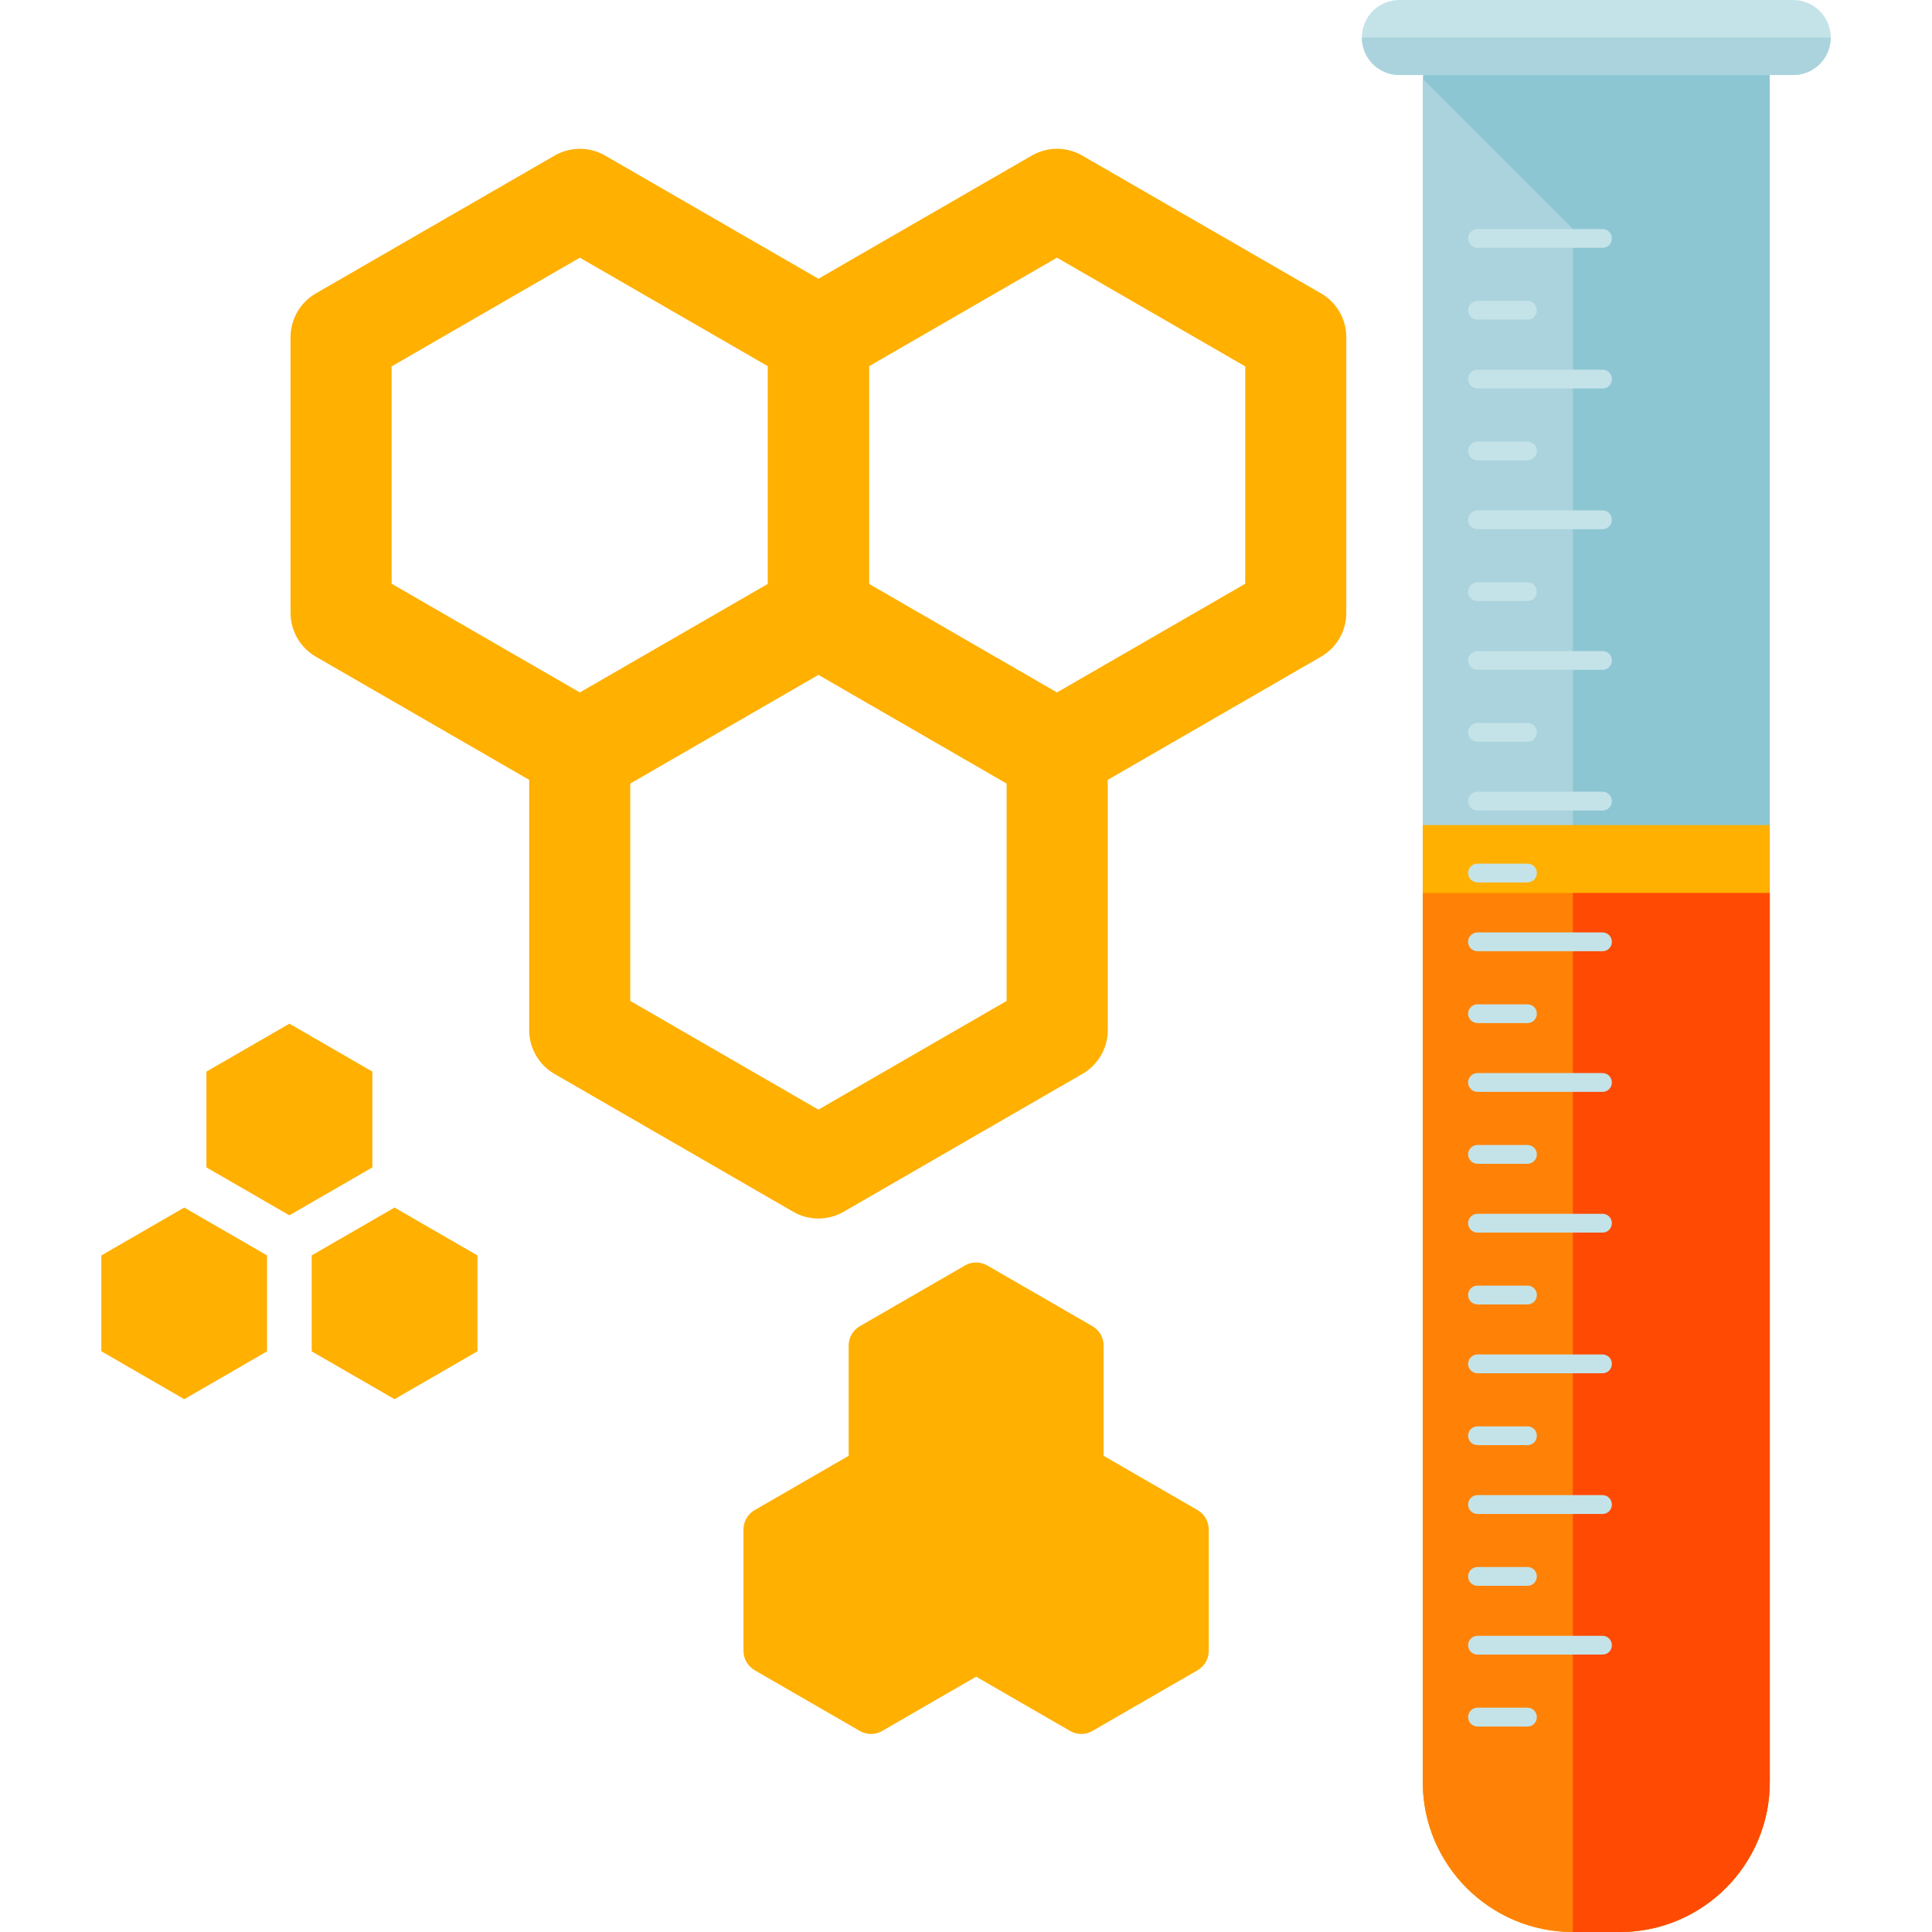 <?xml version="1.0" encoding="iso-8859-1"?>
<!-- Generator: Adobe Illustrator 19.0.0, SVG Export Plug-In . SVG Version: 6.00 Build 0)  -->
<svg version="1.1" id="Layer_1" xmlns="http://www.w3.org/2000/svg" xmlns:xlink="http://www.w3.org/1999/xlink" x="0px" y="0px"
	 viewBox="0 0 504.123 504.123" style="enable-background:new 0 0 504.123 504.123;" xml:space="preserve">
<path style="fill:#ABD3DD;" d="M461.785,464.967c0,21.63-17.542,39.156-39.14,39.156h-12.249c-21.622,0-39.156-17.526-39.156-39.156
	V22.024C371.239,0.41,388.773,0,410.396,0h12.249c21.599,0,39.14,0.41,39.14,22.024V464.967z"/>
<path style="fill:#8DC6D3;" d="M410.403,0h12.249c21.599,0,39.14,0.41,39.14,22.024v442.943c0,21.63-17.542,39.156-39.14,39.156
	h-12.249"/>
<path style="fill:#FFB000;" d="M371.247,215.292v249.675c0,21.63,17.534,39.156,39.156,39.156h12.249
	c21.599,0,39.14-17.526,39.14-39.156V215.292H371.247z"/>
<path style="fill:#FF8206;" d="M371.247,464.967c0,21.63,17.534,39.156,39.156,39.156h12.249c21.599,0,39.14-17.526,39.14-39.156
	V233.015h-90.545V464.967z"/>
<path style="fill:#FF4A03;" d="M410.403,504.123h12.249c21.599,0,39.14-17.526,39.14-39.156V233.015h-51.381v271.108H410.403z"/>
<path style="fill:#8DC6D3;" d="M457.633,106.953l4.151-4.151V22.024C461.785,0.41,444.243,0,422.644,0h-12.249
	c-21.126,0-38.235,0.528-39.014,20.732L457.633,106.953z"/>
<path style="fill:#C4E3E8;" d="M477.696,9.783c0,5.411-4.372,9.791-9.783,9.791H365.127c-5.411,0-9.775-4.387-9.775-9.791l0,0
	c0-5.396,4.372-9.783,9.775-9.783h102.778C473.324,0,477.696,4.395,477.696,9.783L477.696,9.783z"/>
<path style="fill:#ABD3DD;" d="M477.696,9.783L477.696,9.783c0,5.411-4.372,9.791-9.783,9.791H365.127
	c-5.411,0-9.775-4.387-9.775-9.791l0,0"/>
<g>
	<path style="fill:#C4E3E8;" d="M420.588,62.204c0,1.363-1.079,2.458-2.426,2.458h-32.626c-1.363,0-2.458-1.095-2.458-2.458l0,0
		c0-1.355,1.095-2.442,2.458-2.442h32.626C419.509,59.77,420.588,60.857,420.588,62.204L420.588,62.204z"/>
	<path style="fill:#C4E3E8;" d="M401.014,80.959c0,1.363-1.087,2.45-2.434,2.45h-13.044c-1.363,0-2.458-1.087-2.458-2.45l0,0
		c0-1.355,1.095-2.442,2.458-2.442h13.044C399.927,78.525,401.014,79.604,401.014,80.959L401.014,80.959z"/>
	<path style="fill:#C4E3E8;" d="M420.588,98.918c0,1.363-1.079,2.45-2.426,2.45h-32.626c-1.363,0-2.458-1.087-2.458-2.45l0,0
		c0-1.363,1.095-2.45,2.458-2.45h32.626C419.509,96.469,420.588,97.556,420.588,98.918L420.588,98.918z"/>
	<path style="fill:#C4E3E8;" d="M401.014,117.665c0,1.363-1.087,2.458-2.434,2.458h-13.044c-1.363,0-2.458-1.103-2.458-2.458l0,0
		c0-1.355,1.095-2.442,2.458-2.442h13.044C399.927,115.232,401.014,116.319,401.014,117.665L401.014,117.665z"/>
	<path style="fill:#C4E3E8;" d="M420.588,135.625c0,1.355-1.079,2.458-2.426,2.458h-32.626c-1.363,0-2.458-1.111-2.458-2.458l0,0
		c0-1.355,1.095-2.45,2.458-2.45h32.626C419.509,133.175,420.588,134.27,420.588,135.625L420.588,135.625z"/>
	<path style="fill:#C4E3E8;" d="M401.014,154.38c0,1.378-1.087,2.45-2.434,2.45h-13.044c-1.363,0-2.458-1.071-2.458-2.45l0,0
		c0-1.355,1.095-2.426,2.458-2.426h13.044C399.927,151.954,401.014,153.025,401.014,154.38L401.014,154.38z"/>
	<path style="fill:#C4E3E8;" d="M420.588,172.331c0,1.371-1.079,2.45-2.426,2.45h-32.626c-1.363,0-2.458-1.079-2.458-2.45l0,0
		c0-1.355,1.095-2.442,2.458-2.442h32.626C419.509,169.889,420.588,170.976,420.588,172.331L420.588,172.331z"/>
	<path style="fill:#C4E3E8;" d="M401.014,191.086c0,1.355-1.087,2.458-2.434,2.458h-13.044c-1.363,0-2.458-1.111-2.458-2.458l0,0
		c0-1.355,1.095-2.45,2.458-2.45h13.044C399.927,188.637,401.014,189.731,401.014,191.086L401.014,191.086z"/>
	<path style="fill:#C4E3E8;" d="M420.588,209.038c0,1.363-1.079,2.458-2.426,2.458h-32.626c-1.363,0-2.458-1.103-2.458-2.458l0,0
		c0-1.355,1.095-2.45,2.458-2.45h32.626C419.509,206.596,420.588,207.683,420.588,209.038L420.588,209.038z"/>
	<path style="fill:#C4E3E8;" d="M401.014,227.793c0,1.355-1.087,2.458-2.434,2.458h-13.044c-1.363,0-2.458-1.111-2.458-2.458l0,0
		c0-1.331,1.095-2.442,2.458-2.442h13.044C399.927,225.351,401.014,226.462,401.014,227.793L401.014,227.793z"/>
	<path style="fill:#C4E3E8;" d="M420.588,245.76c0,1.347-1.079,2.45-2.426,2.45h-32.626c-1.363,0-2.458-1.103-2.458-2.45l0,0
		c0-1.363,1.095-2.458,2.458-2.458h32.626C419.509,243.31,420.588,244.397,420.588,245.76L420.588,245.76z"/>
	<path style="fill:#C4E3E8;" d="M401.014,264.499c0,1.363-1.087,2.458-2.434,2.458h-13.044c-1.363,0-2.458-1.103-2.458-2.458l0,0
		c0-1.355,1.095-2.442,2.458-2.442h13.044C399.927,262.065,401.014,263.144,401.014,264.499L401.014,264.499z"/>
	<path style="fill:#C4E3E8;" d="M420.588,282.451c0,1.363-1.079,2.458-2.426,2.458h-32.626c-1.363,0-2.458-1.095-2.458-2.458l0,0
		c0-1.363,1.095-2.45,2.458-2.45h32.626C419.509,280.009,420.588,281.096,420.588,282.451L420.588,282.451z"/>
	<path style="fill:#C4E3E8;" d="M401.014,301.221c0,1.355-1.087,2.45-2.434,2.45h-13.044c-1.363,0-2.458-1.095-2.458-2.45l0,0
		c0-1.363,1.095-2.458,2.458-2.458h13.044C399.927,298.772,401.014,299.859,401.014,301.221L401.014,301.221z"/>
	<path style="fill:#C4E3E8;" d="M420.588,319.173c0,1.363-1.079,2.45-2.426,2.45h-32.626c-1.363,0-2.458-1.087-2.458-2.45l0,0
		c0-1.355,1.095-2.45,2.458-2.45h32.626C419.509,316.723,420.588,317.818,420.588,319.173L420.588,319.173z"/>
	<path style="fill:#C4E3E8;" d="M401.014,337.912c0,1.363-1.087,2.458-2.434,2.458h-13.044c-1.363,0-2.458-1.095-2.458-2.458l0,0
		c0-1.363,1.095-2.45,2.458-2.45h13.044C399.927,335.47,401.014,336.557,401.014,337.912L401.014,337.912z"/>
	<path style="fill:#C4E3E8;" d="M420.588,355.872c0,1.355-1.079,2.458-2.426,2.458h-32.626c-1.363,0-2.458-1.103-2.458-2.458l0,0
		c0-1.347,1.095-2.45,2.458-2.45h32.626C419.509,353.422,420.588,354.525,420.588,355.872L420.588,355.872z"/>
	<path style="fill:#C4E3E8;" d="M401.014,374.634c0,1.363-1.087,2.45-2.434,2.45h-13.044c-1.363,0-2.458-1.087-2.458-2.45l0,0
		c0-1.355,1.095-2.45,2.458-2.45h13.044C399.927,372.185,401.014,373.28,401.014,374.634L401.014,374.634z"/>
	<path style="fill:#C4E3E8;" d="M420.588,392.586c0,1.355-1.079,2.458-2.426,2.458h-32.626c-1.363,0-2.458-1.103-2.458-2.458l0,0
		c0-1.355,1.095-2.458,2.458-2.458h32.626C419.509,390.128,420.588,391.231,420.588,392.586L420.588,392.586z"/>
	<path style="fill:#C4E3E8;" d="M401.014,411.341c0,1.363-1.087,2.45-2.434,2.45h-13.044c-1.363,0-2.458-1.087-2.458-2.45l0,0
		c0-1.355,1.095-2.45,2.458-2.45h13.044C399.927,408.891,401.014,409.986,401.014,411.341L401.014,411.341z"/>
	<path style="fill:#C4E3E8;" d="M420.588,429.292c0,1.355-1.079,2.442-2.426,2.442h-32.626c-1.363,0-2.458-1.087-2.458-2.442l0,0
		c0-1.363,1.095-2.45,2.458-2.45h32.626C419.509,426.843,420.588,427.93,420.588,429.292L420.588,429.292z"/>
	<path style="fill:#C4E3E8;" d="M401.014,448.047c0,1.355-1.087,2.458-2.434,2.458h-13.044c-1.363,0-2.458-1.103-2.458-2.458l0,0
		c0-1.355,1.095-2.458,2.458-2.458h13.044C399.927,445.59,401.014,446.692,401.014,448.047L401.014,448.047z"/>
</g>
<g>
	<path style="fill:#FFB000;" d="M344.71,76.564l-62.306-35.966c-4.08-2.363-9.106-2.363-13.186,0l-55.658,32.138l-55.658-32.138
		c-4.08-2.363-9.106-2.363-13.186,0L82.408,76.564c-4.08,2.355-6.593,6.711-6.593,11.422v71.94c0,4.718,2.513,9.066,6.593,11.422
		l55.674,32.146v65.292c0,4.71,2.505,9.059,6.585,11.422l62.291,35.974c2.032,1.182,4.324,1.772,6.593,1.772
		s4.553-0.583,6.593-1.772l62.306-35.974c4.088-2.355,6.601-6.711,6.601-11.422v-65.292l55.658-32.146
		c4.08-2.355,6.585-6.711,6.585-11.422v-71.94C351.295,83.267,348.782,78.919,344.71,76.564z M102.187,95.602L151.3,67.237
		l49.026,28.302v56.832l-49.026,28.31l-49.113-28.365V95.602z M262.664,261.175l-49.113,28.365l-49.097-28.365v-56.714
		l49.097-28.365l49.113,28.365V261.175z M324.923,152.316l-49.12,28.365l-49.01-28.31V95.539l49.01-28.302l49.12,28.365V152.316z"/>
	<path style="fill:#FFB000;" d="M124.589,352.587l-21.638,12.509l-21.614-12.477V327.57l21.614-12.477l21.638,12.501V352.587z
		 M53.862,279.615l21.654-12.501l21.638,12.501v25.001l-21.638,12.501l-21.654-12.501V279.615z M26.427,327.593l21.646-12.501
		l21.599,12.477v25.049l-21.591,12.477l-21.646-12.509v-24.993H26.427z"/>
	<path style="fill:#FFB000;" d="M196.907,435.814l27.459,15.856c1.804,1.04,4.017,1.04,5.813,0L254.7,437.5l24.537,14.171
		c1.804,1.04,4.017,1.04,5.797,0l27.467-15.856c1.796-1.048,2.899-2.954,2.899-5.033v-31.705c0-2.079-1.111-4.001-2.899-5.033
		l-24.537-14.171v-28.774c0-2.087-1.111-3.994-2.899-5.041l-27.459-15.856c-0.89-0.512-1.89-0.78-2.899-0.78
		c-1.008,0-2.009,0.26-2.907,0.78l-27.451,15.856c-1.804,1.04-2.907,2.954-2.907,5.041v28.774l-24.537,14.171
		c-1.796,1.032-2.907,2.954-2.907,5.033v31.705C194.001,432.861,195.119,434.767,196.907,435.814z"/>
</g>
<g>
</g>
<g>
</g>
<g>
</g>
<g>
</g>
<g>
</g>
<g>
</g>
<g>
</g>
<g>
</g>
<g>
</g>
<g>
</g>
<g>
</g>
<g>
</g>
<g>
</g>
<g>
</g>
<g>
</g>
</svg>
